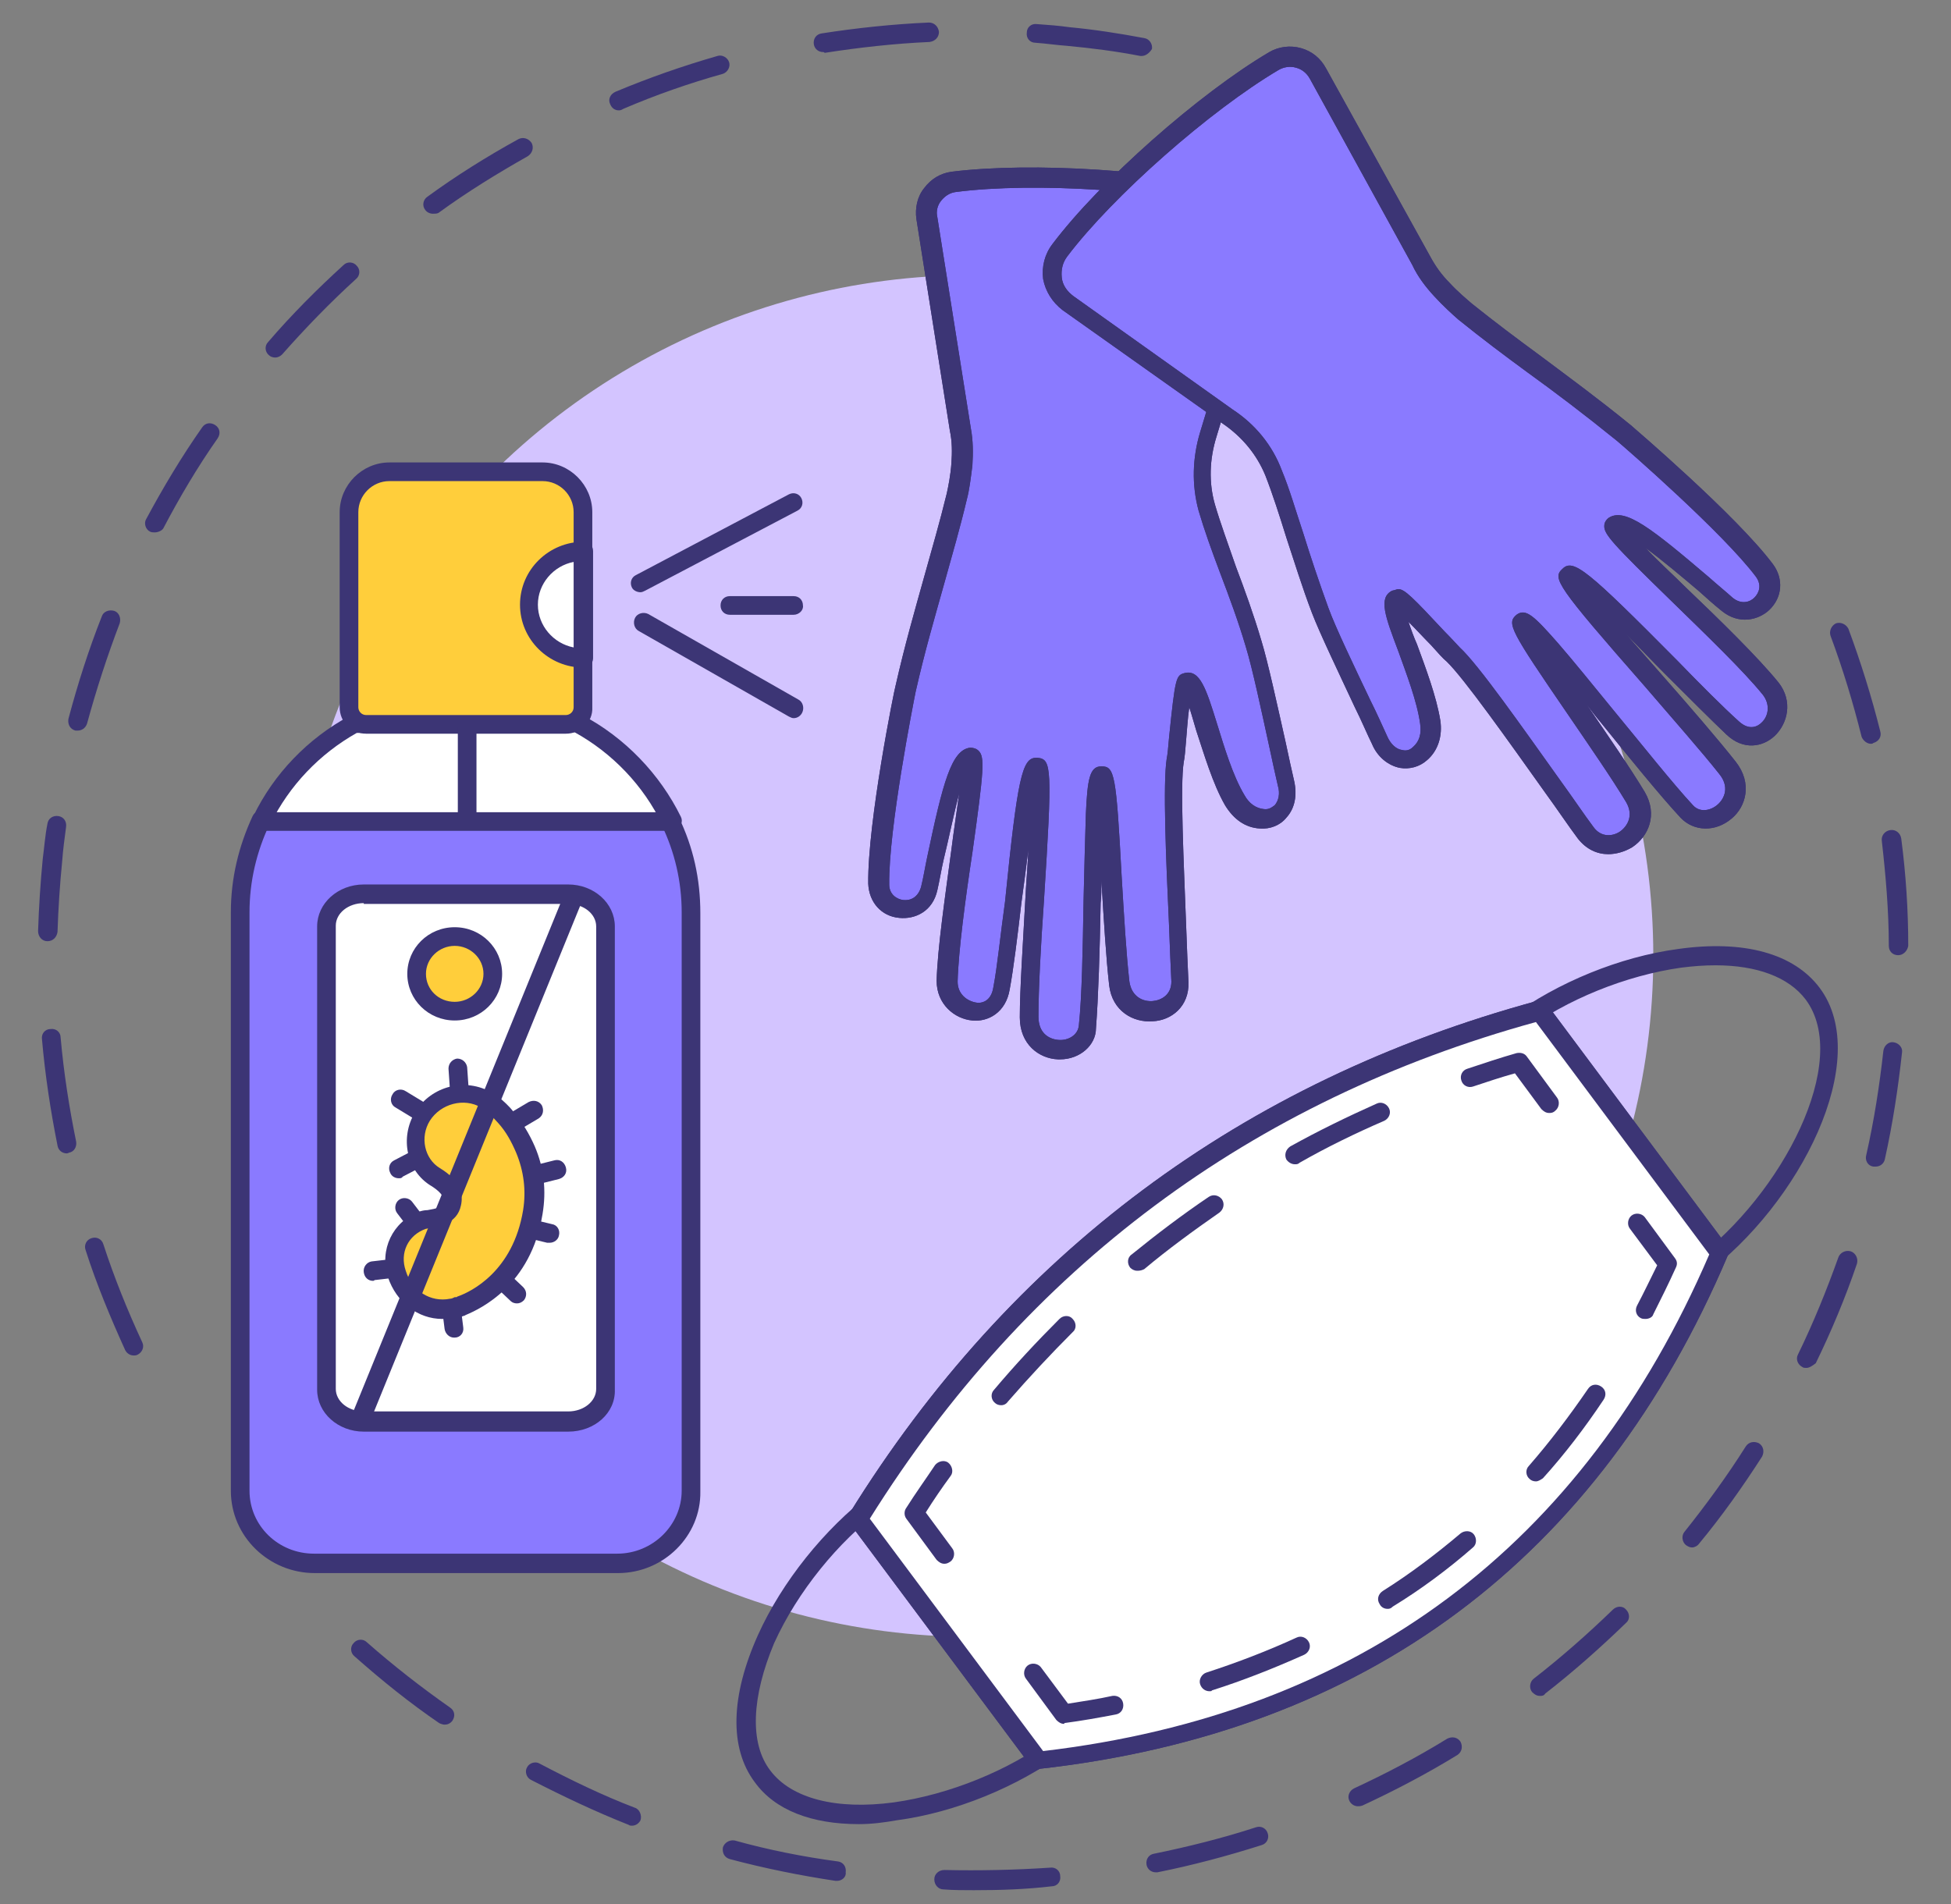 <?xml version="1.0" encoding="utf-8"?>
<!-- Generator: Adobe Illustrator 22.1.0, SVG Export Plug-In . SVG Version: 6.00 Build 0)  -->
<svg version="1.1" id="Layer_1" xmlns="http://www.w3.org/2000/svg" xmlns:xlink="http://www.w3.org/1999/xlink" x="0px" y="0px"
	 viewBox="0 0 251 245" style="enable-background:new 0 0 251 245;" xml:space="preserve">
<rect x="0" y="0" width="251" height="245" fill="#808080" stroke="none"/>
<style type="text/css">
	.st0{fill:#3C3575;}
	.st1{fill:#D3C4FF;}
	.st2{fill:#8A7AFF;}
	.st3{fill:#FFCE3B;}
	.st4{fill:#FFFFFF;}
</style>
<g>
	<g>
		<g>
			<g>
				<path class="st0" d="M17.2,174.4c-0.5,0-0.9-0.3-1.1-0.7c-1.9-4.2-3.7-8.5-5.1-12.9c-0.2-0.6,0.1-1.3,0.8-1.5
					c0.6-0.2,1.3,0.1,1.5,0.8c1.4,4.3,3.1,8.5,5,12.6c0.3,0.6,0,1.3-0.6,1.6C17.5,174.4,17.4,174.4,17.2,174.4z M8.6,148.4
					c-0.6,0-1.1-0.4-1.2-1c-0.9-4.5-1.6-9.1-2-13.7c-0.1-0.7,0.4-1.3,1.1-1.3c0.7-0.1,1.3,0.4,1.3,1.1c0.4,4.5,1.1,9,2,13.4
					c0.1,0.7-0.3,1.3-0.9,1.4C8.7,148.4,8.6,148.4,8.6,148.4z M6.1,121.1c-0.7,0-1.2-0.6-1.2-1.3c0.1-3.1,0.3-6.2,0.6-9.3
					c0.2-1.5,0.3-3,0.6-4.5c0.1-0.7,0.7-1.1,1.4-1c0.7,0.1,1.1,0.7,1,1.4c-0.2,1.5-0.4,3-0.5,4.4c-0.3,3-0.5,6.1-0.6,9.1
					C7.3,120.6,6.8,121.1,6.1,121.1z M10,94c-0.1,0-0.2,0-0.3,0c-0.7-0.2-1-0.8-0.9-1.5c1.2-4.5,2.6-8.9,4.3-13.2
					c0.2-0.6,0.9-0.9,1.6-0.7c0.6,0.2,0.9,0.9,0.7,1.6c-1.6,4.2-3,8.5-4.2,12.9C11,93.7,10.5,94,10,94z M19.9,68.5
					c-0.2,0-0.4,0-0.6-0.1c-0.6-0.3-0.8-1.1-0.5-1.6c2.2-4.1,4.6-8.1,7.2-11.8c0.4-0.6,1.1-0.7,1.7-0.3c0.6,0.4,0.7,1.1,0.3,1.7
					c-2.6,3.7-4.9,7.6-7,11.6C20.8,68.3,20.3,68.5,19.9,68.5z M35.4,46c-0.3,0-0.6-0.1-0.8-0.3c-0.5-0.4-0.6-1.2-0.1-1.7
					c3-3.5,6.3-6.8,9.7-9.9c0.5-0.5,1.3-0.4,1.7,0.1c0.5,0.5,0.4,1.3-0.1,1.7c-3.3,3-6.5,6.3-9.5,9.7C36.1,45.8,35.8,46,35.4,46z
					 M55.7,27.5c-0.4,0-0.8-0.2-1-0.5c-0.4-0.5-0.3-1.3,0.3-1.7c3.7-2.7,7.7-5.2,11.7-7.4c0.6-0.3,1.3-0.1,1.7,0.5
					c0.3,0.6,0.1,1.3-0.5,1.7c-3.9,2.2-7.8,4.6-11.5,7.3C56.2,27.5,55.9,27.5,55.7,27.5z M79.6,14.2c-0.5,0-0.9-0.3-1.1-0.8
					c-0.3-0.6,0-1.3,0.7-1.6c4.3-1.8,8.6-3.3,13.1-4.6c0.6-0.2,1.3,0.2,1.5,0.8c0.2,0.6-0.2,1.3-0.8,1.5c-4.3,1.2-8.6,2.7-12.8,4.5
					C79.9,14.2,79.7,14.2,79.6,14.2z M146.9,7.2c-0.1,0-0.1,0-0.2,0c-3.1-0.6-6.2-1-9.4-1.3c-1.4-0.1-2.7-0.3-4.1-0.4
					c-0.7,0-1.2-0.6-1.1-1.3c0-0.7,0.6-1.2,1.3-1.1c1.4,0.1,2.8,0.2,4.2,0.4c3.2,0.3,6.4,0.8,9.6,1.4c0.7,0.1,1.1,0.8,1,1.4
					C147.9,6.8,147.4,7.2,146.9,7.2z M105.9,6.7c-0.6,0-1.1-0.4-1.2-1c-0.1-0.7,0.3-1.3,1-1.4c4.5-0.7,9.2-1.2,13.8-1.4
					c0.7,0,1.2,0.5,1.3,1.2c0,0.7-0.5,1.2-1.2,1.3c-4.5,0.2-9,0.7-13.5,1.4C106,6.7,106,6.7,105.9,6.7z"/>
			</g>
			<g>
				<path class="st0" d="M125.3,243.2c-1.3,0-2.6,0-3.9-0.1c-0.7,0-1.2-0.6-1.2-1.3c0-0.7,0.6-1.2,1.3-1.2c4.5,0.1,9.1,0,13.6-0.3
					c0.7-0.1,1.3,0.4,1.3,1.1c0.1,0.7-0.4,1.3-1.1,1.3C131.9,243.1,128.6,243.2,125.3,243.2z M107.7,242c-0.1,0-0.1,0-0.2,0
					c-4.6-0.7-9.1-1.6-13.6-2.8c-0.7-0.2-1-0.8-0.9-1.5c0.2-0.6,0.8-1,1.5-0.9c4.3,1.2,8.8,2.1,13.3,2.7c0.7,0.1,1.1,0.7,1,1.4
					C108.9,241.5,108.3,242,107.7,242z M148.7,240.9c-0.6,0-1.1-0.4-1.2-1c-0.1-0.7,0.3-1.3,1-1.4c4.4-0.9,8.8-2,13.1-3.4
					c0.6-0.2,1.3,0.1,1.5,0.8c0.2,0.6-0.1,1.3-0.8,1.5c-4.4,1.4-8.9,2.6-13.4,3.5C148.8,240.9,148.8,240.9,148.7,240.9z M81.3,234.9
					c-0.1,0-0.3,0-0.4-0.1c-4.3-1.7-8.5-3.7-12.6-5.8c-0.6-0.3-0.8-1.1-0.5-1.6c0.3-0.6,1.1-0.8,1.6-0.5c4,2.1,8.1,4.1,12.3,5.7
					c0.6,0.2,0.9,1,0.7,1.6C82.2,234.6,81.8,234.9,81.3,234.9z M174.7,232.4c-0.5,0-0.9-0.3-1.1-0.7c-0.3-0.6,0-1.3,0.6-1.6
					c4.1-1.9,8.1-4,12-6.4c0.6-0.3,1.3-0.2,1.7,0.4c0.3,0.6,0.2,1.3-0.4,1.7c-3.9,2.4-8.1,4.6-12.2,6.5
					C175,232.4,174.9,232.4,174.7,232.4z M57.2,221.9c-0.2,0-0.5-0.1-0.7-0.2c-3.8-2.6-7.4-5.5-10.9-8.6c-0.5-0.4-0.6-1.2-0.1-1.7
					c0.4-0.5,1.2-0.6,1.7-0.1c3.4,3,7,5.8,10.7,8.4c0.6,0.4,0.7,1.1,0.3,1.7C57.9,221.8,57.5,221.9,57.2,221.9z M198.1,218.2
					c-0.4,0-0.7-0.2-1-0.5c-0.4-0.5-0.3-1.3,0.2-1.7c3.6-2.8,7-5.8,10.2-8.9c0.5-0.5,1.3-0.5,1.7,0c0.5,0.5,0.5,1.3,0,1.7
					c-3.3,3.2-6.8,6.3-10.4,9.1C198.6,218.2,198.4,218.2,198.1,218.2z M217.7,199.1c-0.3,0-0.5-0.1-0.8-0.3
					c-0.5-0.4-0.6-1.2-0.2-1.7c2.8-3.5,5.5-7.2,7.9-11c0.4-0.6,1.1-0.7,1.7-0.4c0.6,0.4,0.7,1.1,0.4,1.7c-2.5,3.9-5.2,7.7-8.1,11.2
					C218.4,198.9,218,199.1,217.7,199.1z M232.4,176c-0.2,0-0.4,0-0.5-0.1c-0.6-0.3-0.9-1-0.6-1.6c2-4.1,3.7-8.3,5.2-12.5
					c0.2-0.6,0.9-1,1.6-0.8c0.6,0.2,1,0.9,0.8,1.6c-1.5,4.4-3.3,8.7-5.3,12.8C233.2,175.7,232.8,176,232.4,176z M241.3,150.1
					c-0.1,0-0.2,0-0.3,0c-0.7-0.1-1.1-0.8-0.9-1.5c1-4.4,1.7-8.9,2.2-13.4c0.1-0.7,0.7-1.2,1.3-1.1c0.7,0.1,1.2,0.7,1.1,1.3
					c-0.5,4.6-1.2,9.2-2.2,13.7C242.4,149.7,241.9,150.1,241.3,150.1z M244.2,122.9c-0.7,0-1.2-0.5-1.2-1.2c0-4.5-0.4-9.1-0.9-13.5
					c-0.1-0.7,0.4-1.3,1.1-1.4c0.7-0.1,1.3,0.4,1.4,1.1c0.6,4.6,0.9,9.2,0.9,13.8C245.4,122.3,244.9,122.9,244.2,122.9
					C244.2,122.9,244.2,122.9,244.2,122.9z M240.7,95.7c-0.5,0-1-0.4-1.2-0.9c-1.1-4.4-2.4-8.7-4-13c-0.2-0.6,0.1-1.3,0.7-1.6
					c0.6-0.2,1.3,0.1,1.6,0.7c1.6,4.3,3,8.8,4.1,13.2c0.2,0.7-0.2,1.3-0.9,1.5C240.9,95.7,240.8,95.7,240.7,95.7z"/>
			</g>
		</g>
		<g>
			<circle class="st1" cx="125.1" cy="123" r="87.6"/>
		</g>
	</g>
	<g>
		<g>
			<path class="st2" d="M155.5,55.8l7.3-24.1c0.8-2.6-0.7-5.3-3.3-6c-9.9-2.6-26.8-3.6-36.7-2.3c-2.3,0.3-3.9,2.4-3.5,4.7l4.3,27.1
				c0.3,1.5,0.3,3,0.2,4.5c-0.2,1.5-0.4,3.1-0.6,4.1c-2,8.4-4.3,15.2-6.5,24.8c-0.2,0.9-3.6,17.7-3.5,25.1c0.1,3.9,5.6,4.4,6.5,0.5
				c1.6-7.2,3.1-16.6,5.2-16.9c1.3-0.2-2.8,20.4-3,28.9c-0.1,4.2,6.1,5.7,7,0.9c1.4-7.9,3-28.5,4.6-28.4c1.3,0.1-1,23-1,32.1
				c0,5.6,7.2,5.3,7.6,1.2c0.9-9.1,0.5-32.2,1.7-32.2c1.1,0,1.3,18.4,2.4,26.6c0.6,5.1,7.9,4.5,7.8-0.2c-0.2-8-1.2-24.4-0.6-28.6
				c0.2-1.5,0.9-9.9,1.3-10c1.7-0.4,3.1,9.6,6.3,15.2c0.9,1.6,2.2,2.3,3.5,2.4c2.2,0.2,3.7-1.9,3.1-4.6c-1-4.5-3-14.2-4.1-17.9
				c-2.1-6.9-4.7-12.8-6.1-17.6C154.4,62.1,154.5,58.8,155.5,55.8L155.5,55.8z"/>
			<path class="st0" d="M136.4,136.3c-0.1,0-0.2,0-0.3,0c-2.4-0.1-4.9-1.9-4.9-5.4c0-3.6,0.4-9.4,0.7-15c0.1-2.1,0.3-4.4,0.4-6.6
				c-0.3,2.4-0.6,4.8-0.9,6.9c-0.5,4.3-1,8.4-1.5,11.1c-0.5,3-2.8,4.2-4.8,4c-2.3-0.2-4.6-2.1-4.6-5.1c0.1-4.1,1.1-10.9,1.9-16.9
				c0.3-2.4,0.7-5,1-7.2c-0.7,2.6-1.4,6.1-2,8.5c-0.3,1.3-0.5,2.6-0.8,3.9c-0.6,2.8-2.9,3.8-4.9,3.6c-2.3-0.2-3.9-2-4-4.4
				c-0.1-7.9,3.4-25.2,3.5-25.4c1.2-5.3,2.5-9.8,3.7-14.1c1-3.6,2-7,2.9-10.7c0.2-0.9,0.5-2.4,0.6-3.9c0.1-1.4,0.1-2.8-0.2-4.2
				l-4.3-27.2c-0.2-1.4,0.1-2.9,1-4c0.9-1.2,2.1-1.9,3.5-2.1c10.4-1.3,27.4-0.2,37.2,2.4c1.6,0.4,2.9,1.4,3.7,2.9
				c0.8,1.4,1,3.1,0.5,4.7l-7.3,24.1c-0.9,2.9-1,5.9-0.2,8.7c0.7,2.4,1.7,5.1,2.7,8c1.1,2.9,2.3,6.2,3.3,9.6c0.8,2.6,2,8.1,3.1,13
				c0.4,1.9,0.8,3.7,1.1,5c0.4,1.8,0.1,3.5-1,4.7c-0.8,1-2.1,1.5-3.4,1.4c-1.9-0.1-3.4-1.2-4.5-3c-1.6-2.8-2.7-6.6-3.7-9.6
				c-0.3-1-0.6-2.1-0.9-3c-0.2,1.4-0.3,3.1-0.4,4.2c-0.1,1.3-0.2,2.4-0.3,2.8c-0.5,3,0,13,0.3,21.1c0.1,2.7,0.2,5.3,0.3,7.3
				c0.1,3.1-2.2,4.9-4.6,5c-2.5,0.2-5.2-1.3-5.6-4.6c-0.4-3.5-0.7-8.5-1-13.5c0,1,0,2-0.1,2.9c-0.1,6-0.3,12.2-0.6,16.1
				C141,134.5,138.9,136.3,136.4,136.3z M133.3,97.5c0.1,0,0.1,0,0.2,0c1.8,0.2,1.9,1.2,0.8,18.5c-0.4,5.6-0.7,11.3-0.7,14.8
				c0,2.1,1.3,2.9,2.6,3c1.2,0.1,2.5-0.6,2.6-1.9c0.4-3.8,0.5-9.9,0.6-15.9c0.1-4.2,0.2-8.3,0.3-11.3c0.2-4.5,0.5-6.1,2-6.1
				c1.7,0,1.9,1,2.6,14.1c0.3,5,0.6,10.1,1,13.6c0.3,2,1.8,2.6,3,2.5c1.1-0.1,2.4-0.8,2.4-2.5c-0.1-2-0.2-4.5-0.3-7.2
				c-0.4-8.6-0.8-18.3-0.3-21.5c0.1-0.4,0.2-1.5,0.3-2.7c0.8-7.8,0.9-8,2-8.3c2-0.5,2.8,2.1,4.2,6.6c0.9,2.9,2,6.6,3.5,9.1
				c0.6,1.1,1.5,1.7,2.5,1.8c0.7,0.1,1.1-0.3,1.4-0.5c0.5-0.6,0.7-1.5,0.4-2.5c-0.3-1.3-0.7-3.1-1.1-5c-1-4.6-2.2-10.2-3-12.8
				c-1-3.4-2.2-6.6-3.3-9.5c-1.1-2.9-2.1-5.7-2.8-8.1c-0.9-3.3-0.8-6.8,0.2-10.1l7.3-24.1c0.3-0.9,0.2-1.9-0.3-2.8
				c-0.5-0.8-1.3-1.5-2.2-1.7c-9.5-2.5-26.1-3.6-36.2-2.3c-0.8,0.1-1.4,0.5-1.9,1.1c-0.5,0.6-0.7,1.4-0.5,2.2l4.3,27.1
				c0.3,1.6,0.3,3.2,0.2,4.8c-0.2,1.6-0.4,3.2-0.7,4.3c-0.9,3.8-1.9,7.2-2.9,10.8c-1.2,4.3-2.5,8.7-3.7,14
				c-0.3,1.5-3.5,17.7-3.4,24.8c0,1.3,1,1.9,1.8,2c0.9,0.1,1.9-0.3,2.3-1.7c0.3-1.2,0.5-2.5,0.8-3.9c2-9.5,3.1-13.7,5.5-14
				c0.4,0,0.8,0.1,1.1,0.4c0.8,0.8,0.7,2.4-0.8,13.1c-0.9,5.9-1.8,12.7-1.9,16.6c0,1.6,1.2,2.5,2.4,2.7c0.5,0.1,1.9,0,2.2-2
				c0.5-2.6,0.9-6.7,1.5-11C130.9,100.1,131.5,97.5,133.3,97.5z"/>
		</g>
		<g>
			<path class="st0" d="M136.4,136.3c-0.1,0-0.2,0-0.3,0c-2.4-0.1-4.9-1.9-4.9-5.4c0-3.6,0.4-9.4,0.7-15c0.1-2.1,0.3-4.4,0.4-6.6
				c-0.3,2.4-0.6,4.8-0.9,6.9c-0.5,4.3-1,8.4-1.5,11.1c-0.5,3-2.8,4.2-4.8,4c-2.3-0.2-4.6-2.1-4.6-5.1c0.1-4.1,1.1-10.9,1.9-16.9
				c0.3-2.4,0.7-5,1-7.2c-0.7,2.6-1.4,6.1-2,8.5c-0.3,1.3-0.5,2.6-0.8,3.9c-0.6,2.8-2.9,3.8-4.9,3.6c-2.3-0.2-3.9-2-4-4.4
				c-0.1-7.9,3.4-25.2,3.5-25.4c1.2-5.3,2.5-9.8,3.7-14.1c1-3.6,2-7,2.9-10.7c0.2-0.9,0.5-2.4,0.6-3.9c0.1-1.4,0.1-2.8-0.2-4.2
				l-4.3-27.2c-0.2-1.4,0.1-2.9,1-4c0.9-1.2,2.1-1.9,3.5-2.1c10.4-1.3,27.4-0.2,37.2,2.4c1.6,0.4,2.9,1.4,3.7,2.9
				c0.8,1.4,1,3.1,0.5,4.7l-7.3,24.1c-0.9,2.9-1,5.9-0.2,8.7c0.7,2.4,1.7,5.1,2.7,8c1.1,2.9,2.3,6.2,3.3,9.6c0.8,2.6,2,8.1,3.1,13
				c0.4,1.9,0.8,3.7,1.1,5c0.4,1.8,0.1,3.5-1,4.7c-0.8,1-2.1,1.5-3.4,1.4c-1.9-0.1-3.4-1.2-4.5-3c-1.6-2.8-2.7-6.6-3.7-9.6
				c-0.3-1-0.6-2.1-0.9-3c-0.2,1.4-0.3,3.1-0.4,4.2c-0.1,1.3-0.2,2.4-0.3,2.8c-0.5,3,0,13,0.3,21.1c0.1,2.7,0.2,5.3,0.3,7.3
				c0.1,3.1-2.2,4.9-4.6,5c-2.5,0.2-5.2-1.3-5.6-4.6c-0.4-3.5-0.7-8.5-1-13.5c0,1,0,2-0.1,2.9c-0.1,6-0.3,12.2-0.6,16.1
				C141,134.5,138.9,136.3,136.4,136.3z M133.3,97.5c0.1,0,0.1,0,0.2,0c1.8,0.2,1.9,1.2,0.8,18.5c-0.4,5.6-0.7,11.3-0.7,14.8
				c0,2.1,1.3,2.9,2.6,3c1.2,0.1,2.5-0.6,2.6-1.9c0.4-3.8,0.5-9.9,0.6-15.9c0.1-4.2,0.2-8.3,0.3-11.3c0.2-4.5,0.5-6.1,2-6.1
				c1.7,0,1.9,1,2.6,14.1c0.3,5,0.6,10.1,1,13.6c0.3,2,1.8,2.6,3,2.5c1.1-0.1,2.4-0.8,2.4-2.5c-0.1-2-0.2-4.5-0.3-7.2
				c-0.4-8.6-0.8-18.3-0.3-21.5c0.1-0.4,0.2-1.5,0.3-2.7c0.8-7.8,0.9-8,2-8.3c2-0.5,2.8,2.1,4.2,6.6c0.9,2.9,2,6.6,3.5,9.1
				c0.6,1.1,1.5,1.7,2.5,1.8c0.7,0.1,1.1-0.3,1.4-0.5c0.5-0.6,0.7-1.5,0.4-2.5c-0.3-1.3-0.7-3.1-1.1-5c-1-4.6-2.2-10.2-3-12.8
				c-1-3.4-2.2-6.6-3.3-9.5c-1.1-2.9-2.1-5.7-2.8-8.1c-0.9-3.3-0.8-6.8,0.2-10.1l7.3-24.1c0.3-0.9,0.2-1.9-0.3-2.8
				c-0.5-0.8-1.3-1.5-2.2-1.7c-9.5-2.5-26.1-3.6-36.2-2.3c-0.8,0.1-1.4,0.5-1.9,1.1c-0.5,0.6-0.7,1.4-0.5,2.2l4.3,27.1
				c0.3,1.6,0.3,3.2,0.2,4.8c-0.2,1.6-0.4,3.2-0.7,4.3c-0.9,3.8-1.9,7.2-2.9,10.8c-1.2,4.3-2.5,8.7-3.7,14
				c-0.3,1.5-3.5,17.7-3.4,24.8c0,1.3,1,1.9,1.8,2c0.9,0.1,1.9-0.3,2.3-1.7c0.3-1.2,0.5-2.5,0.8-3.9c2-9.5,3.1-13.7,5.5-14
				c0.4,0,0.8,0.1,1.1,0.4c0.8,0.8,0.7,2.4-0.8,13.1c-0.9,5.9-1.8,12.7-1.9,16.6c0,1.6,1.2,2.5,2.4,2.7c0.5,0.1,1.9,0,2.2-2
				c0.5-2.6,0.9-6.7,1.5-11C130.9,100.1,131.5,97.5,133.3,97.5z"/>
		</g>
		<g>
			<path class="st2" d="M158.1,53.7l-20.5-14.6c-2.2-1.6-2.7-4.6-1-6.8c6.2-8.2,19-19.3,27.6-24.4c2-1.2,4.5-0.5,5.6,1.6L183,33.6
				c0.7,1.3,1.6,2.6,2.6,3.7c1,1.1,2.2,2.2,3,2.8c6.7,5.4,12.7,9.3,20.4,15.6c0.7,0.6,13.6,11.8,18.1,17.7c2.3,3.1-1.7,6.9-4.8,4.4
				c-5.6-4.7-12.6-11.3-14.5-10.1c-1.1,0.7,14.7,14.4,20,21c2.6,3.3-1.3,8.3-4.9,5c-5.9-5.4-19.8-20.7-21-19.6
				c-1,0.9,14.9,17.6,20.4,24.8c3.4,4.4-2.5,8.6-5.3,5.6c-6.3-6.7-20.1-25.2-21.1-24.4c-0.9,0.7,10.2,15.3,14.4,22.5
				c2.6,4.4-3.5,8.4-6.3,4.6c-4.7-6.5-14-20.1-17-22.9c-1.1-1-6.7-7.3-7.2-7.1c-1.6,0.7,3.4,9.5,4.3,15.8c0.3,1.9-0.4,3.2-1.3,4
				c-1.6,1.5-4.1,0.7-5.2-1.7c-2-4.2-6.3-13.1-7.6-16.7c-2.5-6.7-4.1-13-6-17.7C162.8,58,160.7,55.5,158.1,53.7L158.1,53.7z"/>
			<path class="st0" d="M206.9,109.9c-1.4,0-2.8-0.6-3.9-2c-1.2-1.6-2.6-3.7-4.2-5.9c-4.7-6.6-10.5-14.8-12.7-16.9
				c-0.4-0.3-1.1-1.1-2-2.1c-0.8-0.8-1.9-2-2.9-3c0.3,0.9,0.7,2,1.1,2.9c1.1,3,2.5,6.7,3,9.8c0.3,2-0.3,3.9-1.7,5.1
				c-1,0.9-2.3,1.2-3.5,1c-1.5-0.3-2.9-1.4-3.6-3.1c-0.6-1.2-1.3-2.9-2.2-4.7c-2.1-4.5-4.5-9.5-5.5-12.1c-1.3-3.4-2.3-6.7-3.3-9.7
				c-0.9-2.9-1.8-5.7-2.7-8c-1.1-2.7-3-5-5.5-6.7c0,0-20.6-14.6-20.6-14.6c-1.3-1-2.2-2.4-2.5-4c-0.2-1.6,0.2-3.2,1.2-4.5
				c6.1-8.1,18.9-19.4,27.9-24.7c1.2-0.7,2.7-0.9,4.1-0.5c1.4,0.4,2.5,1.3,3.2,2.6L184,33c0.7,1.3,1.5,2.4,2.5,3.4
				c1,1.1,2.2,2.1,2.9,2.7c3,2.4,5.8,4.5,8.8,6.7c3.6,2.7,7.3,5.4,11.6,8.9c0.1,0.1,13.6,11.6,18.3,17.9c1.4,1.9,1.2,4.3-0.5,5.9
				c-1.4,1.3-3.9,1.9-6.1,0.1c-1-0.8-2-1.7-3-2.6c-1.9-1.6-4.6-3.9-6.8-5.5c1.5,1.6,3.5,3.4,5.2,5.1c4.4,4.2,9.3,9,11.9,12.2
				c1.9,2.4,1.2,5.3-0.5,6.9c-1.5,1.4-4,1.9-6.2-0.2c-2-1.9-4.9-4.8-8-7.9c-1.5-1.5-3.2-3.3-4.9-5c1.5,1.7,3,3.4,4.4,5
				c3.7,4.2,7.5,8.6,9.7,11.4c2.2,2.8,1.3,5.8-0.5,7.3c-2.1,1.8-4.9,1.7-6.6-0.1c-2.6-2.8-6.5-7.6-10.3-12.3
				c-0.6-0.7-1.2-1.5-1.8-2.3c2.8,4.1,5.7,8.3,7.5,11.3c1.7,2.9,0.5,5.7-1.6,7.1C209,109.6,207.9,109.9,206.9,109.9z M179.9,75.8
				c0.8,0,1.8,1,6,5.5c0.9,0.9,1.6,1.7,1.9,2c2.4,2.2,8,10.2,13,17.2c1.6,2.2,3,4.3,4.2,5.9c1,1.4,2.5,1.2,3.4,0.6
				c1-0.7,1.8-2.1,0.8-3.8c-1.8-3-4.7-7.2-7.5-11.3c-7.4-10.8-7.9-11.7-6.6-12.8c1.2-0.9,2.3,0.2,5.3,3.6c2,2.3,4.5,5.4,7.2,8.7
				c3.8,4.6,7.6,9.4,10.2,12.2c0.9,1,2.3,0.7,3.2-0.1c0.9-0.8,1.5-2.3,0.2-3.9c-2.2-2.8-6-7.1-9.6-11.3
				c-11.4-13-11.9-13.9-10.6-15.1c1.4-1.4,3.2,0.1,14.8,11.8c3,3.1,5.9,6,7.9,7.8c1.4,1.3,2.5,0.6,2.9,0.2c0.9-0.8,1.2-2.3,0.2-3.6
				c-2.5-3.1-7.4-7.8-11.7-12c-7.7-7.5-8.8-8.7-8.7-9.8c0-0.4,0.3-0.8,0.6-1c2.1-1.3,5.5,1.4,12.9,7.7c1,0.9,2,1.7,3,2.6
				c1.1,0.9,2.2,0.6,2.8,0c0.6-0.6,1-1.6,0.2-2.7c-4.2-5.6-16.7-16.5-17.9-17.5c-4.2-3.4-7.9-6.2-11.5-8.8c-3-2.2-5.8-4.3-8.9-6.8
				c-0.8-0.7-2-1.8-3.1-3c-1.1-1.2-2.1-2.5-2.8-4l-13.2-24c-0.4-0.7-1-1.2-1.8-1.4c-0.7-0.2-1.5-0.1-2.2,0.3
				c-8.8,5.2-21.3,16.2-27.2,24c-0.6,0.8-0.8,1.7-0.7,2.7c0.1,1,0.7,1.8,1.5,2.4l20.5,14.6c2.9,1.9,5.1,4.6,6.3,7.8
				c1,2.4,1.8,5.2,2.8,8.2c0.9,2.9,2,6.2,3.2,9.5c0.9,2.5,3.4,7.7,5.4,11.9c0.9,1.8,1.6,3.4,2.2,4.7c0.4,0.9,1.1,1.6,1.9,1.7
				c0.4,0.1,0.9,0.1,1.4-0.4c0.8-0.7,1.1-1.7,0.9-3c-0.4-2.9-1.8-6.5-2.8-9.3c-1.7-4.5-2.6-6.9-0.8-7.8
				C179.6,75.9,179.7,75.8,179.9,75.8z"/>
		</g>
		<g>
			<path class="st0" d="M206.9,109.9c-1.4,0-2.8-0.6-3.9-2c-1.2-1.6-2.6-3.7-4.2-5.9c-4.7-6.6-10.5-14.8-12.7-16.9
				c-0.4-0.3-1.1-1.1-2-2.1c-0.8-0.8-1.9-2-2.9-3c0.3,0.9,0.7,2,1.1,2.9c1.1,3,2.5,6.7,3,9.8c0.3,2-0.3,3.9-1.7,5.1
				c-1,0.9-2.3,1.2-3.5,1c-1.5-0.3-2.9-1.4-3.6-3.1c-0.6-1.2-1.3-2.9-2.2-4.7c-2.1-4.5-4.5-9.5-5.5-12.1c-1.3-3.4-2.3-6.7-3.3-9.7
				c-0.9-2.9-1.8-5.7-2.7-8c-1.1-2.7-3-5-5.5-6.7c0,0-20.6-14.6-20.6-14.6c-1.3-1-2.2-2.4-2.5-4c-0.2-1.6,0.2-3.2,1.2-4.5
				c6.1-8.1,18.9-19.4,27.9-24.7c1.2-0.7,2.7-0.9,4.1-0.5c1.4,0.4,2.5,1.3,3.2,2.6L184,33c0.7,1.3,1.5,2.4,2.5,3.4
				c1,1.1,2.2,2.1,2.9,2.7c3,2.4,5.8,4.5,8.8,6.7c3.6,2.7,7.3,5.4,11.6,8.9c0.1,0.1,13.6,11.6,18.3,17.9c1.4,1.9,1.2,4.3-0.5,5.9
				c-1.4,1.3-3.9,1.9-6.1,0.1c-1-0.8-2-1.7-3-2.6c-1.9-1.6-4.6-3.9-6.8-5.5c1.5,1.6,3.5,3.4,5.2,5.1c4.4,4.2,9.3,9,11.9,12.2
				c1.9,2.4,1.2,5.3-0.5,6.9c-1.5,1.4-4,1.9-6.2-0.2c-2-1.9-4.9-4.8-8-7.9c-1.5-1.5-3.2-3.3-4.9-5c1.5,1.7,3,3.4,4.4,5
				c3.7,4.2,7.5,8.6,9.7,11.4c2.2,2.8,1.3,5.8-0.5,7.3c-2.1,1.8-4.9,1.7-6.6-0.1c-2.6-2.8-6.5-7.6-10.3-12.3
				c-0.6-0.7-1.2-1.5-1.8-2.3c2.8,4.1,5.7,8.3,7.5,11.3c1.7,2.9,0.5,5.7-1.6,7.1C209,109.6,207.9,109.9,206.9,109.9z M179.9,75.8
				c0.8,0,1.8,1,6,5.5c0.9,0.9,1.6,1.7,1.9,2c2.4,2.2,8,10.2,13,17.2c1.6,2.2,3,4.3,4.2,5.9c1,1.4,2.5,1.2,3.4,0.6
				c1-0.7,1.8-2.1,0.8-3.8c-1.8-3-4.7-7.2-7.5-11.3c-7.4-10.8-7.9-11.7-6.6-12.8c1.2-0.9,2.3,0.2,5.3,3.6c2,2.3,4.5,5.4,7.2,8.7
				c3.8,4.6,7.6,9.4,10.2,12.2c0.9,1,2.3,0.7,3.2-0.1c0.9-0.8,1.5-2.3,0.2-3.9c-2.2-2.8-6-7.1-9.6-11.3
				c-11.4-13-11.9-13.9-10.6-15.1c1.4-1.4,3.2,0.1,14.8,11.8c3,3.1,5.9,6,7.9,7.8c1.4,1.3,2.5,0.6,2.9,0.2c0.9-0.8,1.2-2.3,0.2-3.6
				c-2.5-3.1-7.4-7.8-11.7-12c-7.7-7.5-8.8-8.7-8.7-9.8c0-0.4,0.3-0.8,0.6-1c2.1-1.3,5.5,1.4,12.9,7.7c1,0.9,2,1.7,3,2.6
				c1.1,0.9,2.2,0.6,2.8,0c0.6-0.6,1-1.6,0.2-2.7c-4.2-5.6-16.7-16.5-17.9-17.5c-4.2-3.4-7.9-6.2-11.5-8.8c-3-2.2-5.8-4.3-8.9-6.8
				c-0.8-0.7-2-1.8-3.1-3c-1.1-1.2-2.1-2.5-2.8-4l-13.2-24c-0.4-0.7-1-1.2-1.8-1.4c-0.7-0.2-1.5-0.1-2.2,0.3
				c-8.8,5.2-21.3,16.2-27.2,24c-0.6,0.8-0.8,1.7-0.7,2.7c0.1,1,0.7,1.8,1.5,2.4l20.5,14.6c2.9,1.9,5.1,4.6,6.3,7.8
				c1,2.4,1.8,5.2,2.8,8.2c0.9,2.9,2,6.2,3.2,9.5c0.9,2.5,3.4,7.7,5.4,11.9c0.9,1.8,1.6,3.4,2.2,4.7c0.4,0.9,1.1,1.6,1.9,1.7
				c0.4,0.1,0.9,0.1,1.4-0.4c0.8-0.7,1.1-1.7,0.9-3c-0.4-2.9-1.8-6.5-2.8-9.3c-1.7-4.5-2.6-6.9-0.8-7.8
				C179.6,75.9,179.7,75.8,179.9,75.8z"/>
		</g>
	</g>
	<g>
		<g>
			<path class="st0" d="M200.1,171c-6.6,0-12-2.5-15.4-7c-3.4-4.5-4.2-10.5-2.3-16.8c1.9-6.2,6.1-12,12-16.4c6-4.4,14-7.7,21.5-8.7
				c8.5-1.2,14.9,0.6,18.2,5c6.9,9.2-2.5,27.8-14.9,37C213.4,168.5,206.6,170.9,200.1,171C200.1,171,200.1,171,200.1,171z
				 M220.7,124.2c-1.4,0-2.8,0.1-4.4,0.3c-7.1,1-14.8,4.1-20.4,8.3c-5.4,4.1-9.4,9.4-11.1,15.1c-1.7,5.6-1,10.8,1.9,14.6
				c2.9,3.9,7.6,6,13.4,6c0,0,0,0,0.1,0c5.9,0,12.2-2.3,17.7-6.3c11.4-8.5,20.3-25.7,14.4-33.6C230.1,125.7,226,124.2,220.7,124.2z"
				/>
		</g>
		<g>
			<path class="st0" d="M110.5,234.7c-6.1,0-10.8-1.8-13.4-5.4c-3.3-4.4-3.1-11.1,0.4-18.9c3.1-6.9,8.6-13.7,14.5-18.2
				c12.2-9.1,27.7-9,34.6,0.1c3.4,4.5,4.2,10.5,2.3,16.8c-1.9,6.2-6.1,12-12,16.4c-6,4.4-14,7.7-21.5,8.7
				C113.7,234.5,112.1,234.7,110.5,234.7z M99.1,227.8c2.7,3.6,8.5,5.1,15.9,4.1c7.1-1,14.8-4.1,20.4-8.3c5.4-4.1,9.4-9.4,11.1-15.1
				c1.7-5.6,1-10.8-1.9-14.6c-6-8.1-20-8-31.2,0.3c-5.6,4.2-10.8,10.6-13.8,17.2C96.7,218.3,96.4,224.3,99.1,227.8L99.1,227.8z"/>
		</g>
		<path class="st3" d="M110.4,195.4c20.7-33.3,49.9-55.1,87.7-65.4l23.2,31.1c-16.5,38.9-45.7,60.7-87.7,65.4L110.4,195.4z"/>
		<g>
			<path class="st0" d="M133.6,227.7c-0.4,0-0.7-0.2-1-0.5l-23.2-31.1c-0.3-0.4-0.3-0.9-0.1-1.4c20.7-33.4,50.5-55.6,88.4-65.9
				c0.5-0.1,1,0,1.3,0.4l23.2,31.1c0.3,0.3,0.3,0.8,0.1,1.2c-16.6,39.1-46.5,61.4-88.7,66.1C133.7,227.7,133.6,227.7,133.6,227.7z
				 M111.9,195.4l22.3,29.9c40.7-4.8,69.5-26.3,85.7-63.9l-22.3-29.9C160.9,141.6,132.1,163.1,111.9,195.4z"/>
		</g>
		<path class="st4" d="M110.4,195.4c20.7-33.3,49.9-55.1,87.7-65.4l23.2,31.1c-16.5,38.9-45.7,60.7-87.7,65.4L110.4,195.4z"/>
		<g>
			<path class="st0" d="M133.6,227.7c-0.4,0-0.7-0.2-1-0.5l-23.2-31.1c-0.3-0.4-0.3-0.9-0.1-1.4c20.7-33.4,50.5-55.6,88.4-65.9
				c0.5-0.1,1,0,1.3,0.4l23.2,31.1c0.3,0.3,0.3,0.8,0.1,1.2c-16.6,39.1-46.5,61.4-88.7,66.1C133.7,227.7,133.6,227.7,133.6,227.7z
				 M111.9,195.4l22.3,29.9c40.7-4.8,69.5-26.3,85.7-63.9l-22.3-29.9C160.9,141.6,132.1,163.1,111.9,195.4z"/>
		</g>
		<path class="st4" d="M117.6,194.7c18.8-28.9,44.7-48.2,77.7-58l19.3,25.9c-15.3,33.5-41.2,52.8-77.7,58L117.6,194.7z"/>
		<g>
			<path class="st0" d="M121.5,201.2c-0.4,0-0.7-0.2-1-0.5l-3.9-5.3c-0.3-0.4-0.3-1,0-1.4c1.2-1.9,2.5-3.7,3.7-5.5
				c0.4-0.5,1.2-0.7,1.7-0.3c0.5,0.4,0.7,1.2,0.3,1.7c-1.1,1.5-2.2,3.1-3.2,4.7l3.4,4.6c0.4,0.5,0.3,1.3-0.2,1.7
				C122,201.1,121.8,201.2,121.5,201.2z"/>
		</g>
		<g>
			<path class="st0" d="M128.8,180.8c-0.3,0-0.6-0.1-0.8-0.3c-0.5-0.4-0.6-1.2-0.1-1.7c2.7-3.2,5.5-6.2,8.4-9.1
				c0.5-0.5,1.3-0.5,1.7,0c0.5,0.5,0.5,1.3,0,1.7c-2.8,2.8-5.6,5.8-8.3,8.9C129.5,180.6,129.2,180.8,128.8,180.8z M146.3,163.5
				c-0.4,0-0.7-0.2-0.9-0.4c-0.4-0.5-0.4-1.3,0.2-1.7c3.2-2.6,6.5-5.1,9.9-7.4c0.6-0.4,1.3-0.2,1.7,0.3c0.4,0.6,0.2,1.3-0.3,1.7
				c-3.3,2.3-6.6,4.7-9.7,7.3C146.8,163.5,146.5,163.5,146.3,163.5z M166.6,149.8c-0.4,0-0.8-0.2-1.1-0.6c-0.3-0.6-0.1-1.3,0.5-1.7
				c3.6-2,7.3-3.8,11.1-5.5c0.6-0.3,1.3,0,1.6,0.6c0.3,0.6,0,1.3-0.6,1.6c-3.7,1.6-7.4,3.4-10.9,5.4
				C167,149.8,166.8,149.8,166.6,149.8z"/>
		</g>
		<g>
			<path class="st0" d="M199.3,143.2c-0.4,0-0.7-0.2-1-0.5l-3.4-4.6c-1.8,0.5-3.6,1.1-5.4,1.7c-0.6,0.2-1.3-0.1-1.5-0.8
				c-0.2-0.6,0.1-1.3,0.8-1.5c2.1-0.7,4.2-1.4,6.3-2c0.5-0.1,1,0,1.3,0.4l3.9,5.3c0.4,0.5,0.3,1.3-0.2,1.7
				C199.8,143.2,199.5,143.2,199.3,143.2z"/>
		</g>
		<g>
			<path class="st0" d="M211.7,169.7c-0.2,0-0.4,0-0.6-0.1c-0.6-0.3-0.8-1-0.5-1.6c0.9-1.7,1.7-3.4,2.6-5.2l-3.5-4.7
				c-0.4-0.5-0.3-1.3,0.2-1.7c0.5-0.4,1.3-0.3,1.7,0.2l3.9,5.3c0.3,0.4,0.3,0.8,0.1,1.2c-0.9,2-1.9,4-2.9,6
				C212.6,169.5,212.1,169.7,211.7,169.7z"/>
		</g>
		<g>
			<path class="st0" d="M155.6,217.6c-0.5,0-1-0.3-1.2-0.9c-0.2-0.6,0.2-1.3,0.8-1.5c4-1.3,7.9-2.8,11.6-4.5c0.6-0.3,1.3,0,1.6,0.6
				c0.3,0.6,0,1.3-0.6,1.6c-3.8,1.7-7.8,3.3-11.9,4.6C155.9,217.6,155.8,217.6,155.6,217.6z M178.5,207c-0.4,0-0.8-0.2-1-0.6
				c-0.4-0.6-0.2-1.3,0.4-1.7c3.5-2.2,6.8-4.7,10-7.4c0.5-0.4,1.3-0.4,1.7,0.1c0.4,0.5,0.4,1.3-0.1,1.7c-3.2,2.8-6.7,5.4-10.3,7.6
				C178.9,207,178.7,207,178.5,207z M197.6,190.6c-0.3,0-0.6-0.1-0.8-0.3c-0.5-0.4-0.6-1.2-0.1-1.7c2.7-3.1,5.2-6.4,7.6-9.9
				c0.4-0.6,1.1-0.7,1.7-0.3c0.6,0.4,0.7,1.1,0.3,1.7c-2.4,3.6-5,7-7.8,10.1C198.2,190.4,197.9,190.6,197.6,190.6z"/>
		</g>
		<g>
			<path class="st0" d="M136.9,221.8c-0.4,0-0.7-0.2-1-0.5l-3.9-5.3c-0.4-0.5-0.3-1.3,0.2-1.7c0.5-0.4,1.3-0.3,1.7,0.2l3.5,4.7
				c1.9-0.3,3.9-0.6,5.7-1c0.7-0.1,1.3,0.3,1.4,1c0.1,0.7-0.3,1.3-1,1.4c-2.1,0.4-4.3,0.8-6.6,1.1
				C137,221.8,136.9,221.8,136.9,221.8z"/>
		</g>
	</g>
	<g>
		<g>
			<path class="st2" d="M33.7,105.5c-1.7,3.6-2.7,7.6-2.7,11.9v74.4c0,5.2,4.3,9.4,9.5,9.4h39c5.3,0,9.5-4.2,9.5-9.4v-74.4
				c0-4.2-1-8.3-2.7-11.9L33.7,105.5z"/>
			<path class="st0" d="M79.5,202.4h-39c-5.9,0-10.8-4.7-10.8-10.6v-74.4c0-4.4,1-8.5,2.8-12.4c0.3-0.6,1-0.9,1.6-0.6
				c0.6,0.3,0.9,1,0.6,1.6c-1.7,3.6-2.6,7.4-2.6,11.4v74.4c0,4.5,3.7,8.1,8.3,8.1h39c4.6,0,8.3-3.7,8.3-8.1v-74.4
				c0-4-0.9-7.8-2.6-11.3c-0.3-0.6,0-1.3,0.6-1.6c0.6-0.3,1.3,0,1.6,0.6c1.9,3.9,2.8,8,2.8,12.4v74.4
				C90.2,197.6,85.4,202.4,79.5,202.4z"/>
		</g>
		<g>
			<path class="st4" d="M86.3,105.6c-2.6-5.4-6.8-9.8-12.1-12.6l-28.7,0.1c-5.1,2.8-9.3,7.2-11.8,12.4L86.3,105.6z"/>
			<path class="st0" d="M86.3,106.8c-0.5,0-0.9-0.3-1.1-0.7c-2.4-5-6.4-9.2-11.3-11.9l-28,0.1c-4.8,2.7-8.7,6.8-11.1,11.7
				c-0.3,0.6-1,0.9-1.6,0.6c-0.6-0.3-0.9-1-0.6-1.6c2.6-5.4,7-10,12.4-12.9c0.2-0.1,0.4-0.1,0.6-0.1l28.7-0.1c0.2,0,0.4,0,0.6,0.1
				c5.5,2.9,10,7.6,12.7,13.1c0.3,0.6,0,1.3-0.6,1.6C86.7,106.7,86.5,106.8,86.3,106.8z"/>
		</g>
		<g>
			<path class="st4" d="M78,175v3.8c0,2.3-2.2,4.2-4.8,4.2H46.8c-2.7,0-4.8-1.9-4.8-4.2v-31.4v-14.7v-13.5c0-2.3,2.2-4.2,4.8-4.2
				h26.3c2.7,0,4.8,1.9,4.8,4.2v48.6L78,175z"/>
			<path class="st0" d="M73.1,184.2H46.8c-3.3,0-6-2.4-6-5.4v-59.6c0-3,2.7-5.4,6-5.4h26.3c3.3,0,6,2.4,6,5.4l0,59.6
				C79.2,181.8,76.5,184.2,73.1,184.2z M46.8,116.2c-2,0-3.6,1.3-3.6,2.9v59.6c0,1.6,1.6,2.9,3.6,2.9h26.3c2,0,3.6-1.3,3.6-2.9V175
				l0-55.8c0-1.6-1.6-2.9-3.6-2.9H46.8z"/>
		</g>
		<g>
			<path class="st3" d="M47.1,93.2h25.7c1.2,0,2.2-1,2.2-2.2V65.9c0-2.9-2.3-5.2-5.2-5.2H50.1c-2.9,0-5.2,2.3-5.2,5.2V91
				C44.9,92.2,45.9,93.2,47.1,93.2z"/>
			<path class="st0" d="M72.8,94.4H47.1c-1.9,0-3.4-1.5-3.4-3.4V65.9c0-3.5,2.9-6.4,6.4-6.4h19.7c3.5,0,6.4,2.9,6.4,6.4V91
				C76.3,92.9,74.7,94.4,72.8,94.4z M50.1,61.9c-2.2,0-4,1.8-4,4V91c0,0.5,0.4,1,1,1h25.7c0.5,0,1-0.4,1-1V65.9c0-2.2-1.8-4-4-4
				H50.1z"/>
		</g>
		<g>
			<path class="st0" d="M82.4,76.2c-0.4,0-0.9-0.2-1.1-0.6c-0.3-0.6-0.1-1.3,0.5-1.6l19.7-10.4c0.6-0.3,1.3-0.1,1.6,0.5
				c0.3,0.6,0.1,1.3-0.5,1.6L83,76C82.8,76.1,82.6,76.2,82.4,76.2z"/>
		</g>
		<g>
			<path class="st0" d="M102.1,92.4c-0.2,0-0.4-0.1-0.6-0.2l-19.3-11c-0.6-0.3-0.8-1.1-0.5-1.7c0.3-0.6,1.1-0.8,1.7-0.5l19.3,11
				c0.6,0.3,0.8,1.1,0.5,1.7C103,92.1,102.6,92.4,102.1,92.4z"/>
		</g>
		<g>
			<path class="st0" d="M102.1,79.1l-8.2,0c-0.7,0-1.2-0.5-1.2-1.2s0.5-1.2,1.2-1.2l8.2,0c0.7,0,1.2,0.5,1.2,1.2
				C103.4,78.5,102.8,79.1,102.1,79.1z"/>
		</g>
		<g>
			<path class="st4" d="M68,77.8c0,3.8,3.1,6.9,7,6.9V71C71.2,71,68,74,68,77.8z"/>
			<path class="st0" d="M75.1,85.9c-4.5,0-8.2-3.6-8.2-8.1c0-4.5,3.7-8.1,8.2-8.1c0.7,0,1.2,0.5,1.2,1.2v13.8
				C76.3,85.4,75.7,85.9,75.1,85.9z M73.8,72.3c-2.6,0.5-4.6,2.8-4.6,5.5c0,2.7,2,5,4.6,5.5V72.3z"/>
		</g>
		<g>
			<path class="st0" d="M59.1,141.5c-0.6,0-1.2-0.5-1.2-1.1l-0.2-2.9c0-0.7,0.5-1.2,1.1-1.3c0.7,0,1.2,0.5,1.3,1.1l0.2,2.9
				C60.4,140.9,59.9,141.5,59.1,141.5C59.2,141.5,59.2,141.5,59.1,141.5z"/>
		</g>
		<g>
			<path class="st0" d="M65.9,145.7c-0.4,0-0.8-0.2-1-0.6c-0.3-0.6-0.2-1.3,0.4-1.7l2.7-1.6c0.6-0.3,1.3-0.2,1.7,0.4
				c0.3,0.6,0.2,1.3-0.4,1.7l-2.7,1.6C66.3,145.6,66.1,145.7,65.9,145.7z"/>
		</g>
		<g>
			<path class="st0" d="M68.8,152.4c-0.5,0-1-0.4-1.2-0.9c-0.2-0.7,0.2-1.3,0.9-1.5l2.8-0.7c0.7-0.2,1.3,0.2,1.5,0.9
				c0.2,0.7-0.2,1.3-0.9,1.5l-2.8,0.7C69,152.3,68.9,152.4,68.8,152.4z"/>
		</g>
		<g>
			<path class="st0" d="M70.7,159.9c-0.1,0-0.2,0-0.3,0l-2.5-0.6c-0.7-0.1-1.1-0.8-0.9-1.5c0.1-0.7,0.8-1.1,1.5-0.9l2.5,0.6
				c0.7,0.1,1.1,0.8,0.9,1.5C71.8,159.5,71.3,159.9,70.7,159.9z"/>
		</g>
		<g>
			<path class="st0" d="M66.5,167.7c-0.3,0-0.6-0.1-0.8-0.3l-1.9-1.8c-0.5-0.5-0.5-1.2-0.1-1.7c0.5-0.5,1.2-0.5,1.7-0.1l1.9,1.8
				c0.5,0.5,0.5,1.2,0.1,1.7C67.1,167.6,66.8,167.7,66.5,167.7z"/>
		</g>
		<g>
			<path class="st0" d="M58.4,172.1c-0.6,0-1.1-0.5-1.2-1.1l-0.3-2.4c-0.1-0.7,0.4-1.3,1.1-1.3c0.7-0.1,1.3,0.4,1.3,1.1l0.3,2.4
				c0.1,0.7-0.4,1.3-1.1,1.3C58.5,172.1,58.4,172.1,58.4,172.1z"/>
		</g>
		<g>
			<path class="st0" d="M48,164.8c-0.6,0-1.1-0.4-1.2-1.1c-0.1-0.7,0.4-1.3,1-1.4l2.6-0.3c0.7-0.1,1.3,0.4,1.4,1
				c0.1,0.7-0.4,1.3-1,1.4l-2.6,0.3C48.2,164.7,48.1,164.8,48,164.8z"/>
		</g>
		<g>
			<path class="st0" d="M53.4,158.3c-0.4,0-0.7-0.2-1-0.5l-1.3-1.7c-0.4-0.5-0.3-1.3,0.2-1.7c0.5-0.4,1.3-0.3,1.7,0.2l1.3,1.7
				c0.4,0.5,0.3,1.3-0.2,1.7C53.9,158.2,53.7,158.3,53.4,158.3z"/>
		</g>
		<g>
			<path class="st0" d="M51.3,151.6c-0.4,0-0.9-0.2-1.1-0.7c-0.3-0.6-0.1-1.3,0.5-1.6l2.3-1.2c0.6-0.3,1.3-0.1,1.6,0.5
				c0.3,0.6,0.1,1.3-0.5,1.6l-2.3,1.2C51.7,151.6,51.5,151.6,51.3,151.6z"/>
		</g>
		<g>
			<path class="st0" d="M54.3,144.4c-0.2,0-0.4-0.1-0.6-0.2l-2.8-1.7c-0.6-0.3-0.8-1.1-0.4-1.7c0.3-0.6,1.1-0.8,1.7-0.4l2.8,1.7
				c0.6,0.3,0.8,1.1,0.4,1.7C55.1,144.2,54.7,144.4,54.3,144.4z"/>
		</g>
		<g>
			<path class="st3" d="M54.3,157c0.5-0.3,3.4,0,3.9-2.1c0.4-1.7-1.2-2.8-2.2-3.5c-2.6-1.6-3.3-5.2-1.7-7.8c1.7-2.8,5.4-3.8,8.2-2.1
				c0.2,0.1,0.5,0.3,0.7,0.5c0.6,0.4,1.2,1,1.8,1.8c0.9,1.1,1.8,2.4,2.5,4.1c0.9,2.3,1.5,5,1,8.1c-1.2,7.3-5.8,10.8-9.1,12
				c-0.2,0.1-0.3,0.1-0.5,0.2c-0.3,0-0.5,0.1-0.7,0.2c-3.2,0.7-6.1-1.3-7.1-4.4C50.1,160.8,51.6,158,54.3,157z"/>
			<path class="st0" d="M56.9,169.7c-3.1,0-5.9-2.1-7-5.4c-1.1-3.5,0.6-7.1,4-8.4c0.3-0.1,0.7-0.2,1.1-0.2c1.2-0.2,1.9-0.4,2.1-0.9
				c0.2-0.9-0.8-1.7-1.6-2.2c-3.2-1.9-4.1-6.2-2.1-9.5c2.1-3.4,6.5-4.5,9.9-2.5c0.3,0.2,0.5,0.3,0.8,0.5c0.7,0.6,1.4,1.2,2,2
				c1.1,1.3,2,2.8,2.7,4.4c1.2,2.8,1.5,5.7,1,8.7c-1.5,9.2-8,12.2-9.9,13c-0.1,0.1-0.3,0.1-0.5,0.2c-0.1,0-0.2,0.1-0.4,0.1
				c-0.2,0.1-0.4,0.1-0.5,0.1C57.9,169.6,57.4,169.7,56.9,169.7z M54.8,158.1C54.8,158.1,54.8,158.1,54.8,158.1
				c-2.3,0.8-3.4,3.1-2.6,5.4c0.8,2.6,3.2,4.1,5.7,3.6c0.2,0,0.4-0.1,0.6-0.2c0.1,0,0.1,0,0.2,0c0.1,0,0.1-0.1,0.2-0.1
				c1.7-0.6,7.1-3.2,8.4-11.1c0.4-2.5,0.1-5-0.9-7.4c-0.6-1.4-1.3-2.7-2.3-3.8c-0.7-0.8-1.3-1.3-1.6-1.6c-0.2-0.1-0.4-0.3-0.6-0.4
				c-2.2-1.3-5.2-0.5-6.6,1.7c-1.3,2.1-0.7,4.9,1.3,6.1c2.8,1.7,3,3.5,2.7,4.8c-0.5,2.4-2.9,2.7-4.1,2.9
				C55.1,158,55,158.1,54.8,158.1z"/>
		</g>
		<g>
			<path class="st0" d="M46.7,183.2c-0.2,0-0.3,0-0.5-0.1c-0.6-0.3-0.9-1-0.7-1.6l26.9-66c0.3-0.6,1-0.9,1.6-0.7
				c0.6,0.3,0.9,1,0.7,1.6l-26.9,66C47.6,182.9,47.2,183.2,46.7,183.2z"/>
		</g>
		<g>
			<ellipse class="st3" cx="58.5" cy="125.3" rx="4.9" ry="4.8"/>
			<path class="st0" d="M58.5,131.3c-3.4,0-6.1-2.7-6.1-6c0-3.3,2.7-6,6.1-6c3.4,0,6.1,2.7,6.1,6C64.6,128.6,61.9,131.3,58.5,131.3z
				 M58.5,121.7c-2,0-3.7,1.6-3.7,3.6c0,2,1.6,3.6,3.7,3.6c2,0,3.7-1.6,3.7-3.6C62.2,123.3,60.5,121.7,58.5,121.7z"/>
		</g>
		<g>
			<path class="st0" d="M86.2,106.9H33.9c-0.7,0-1.2-0.5-1.2-1.2s0.5-1.2,1.2-1.2h52.2c0.7,0,1.2,0.5,1.2,1.2S86.8,106.9,86.2,106.9
				z"/>
		</g>
		<g>
			<path class="st0" d="M60.1,106.6c-0.7,0-1.2-0.5-1.2-1.2V93.5c0-0.7,0.5-1.2,1.2-1.2c0.7,0,1.2,0.5,1.2,1.2v11.9
				C61.3,106.1,60.8,106.6,60.1,106.6z"/>
		</g>
	</g>
</g>
</svg>
